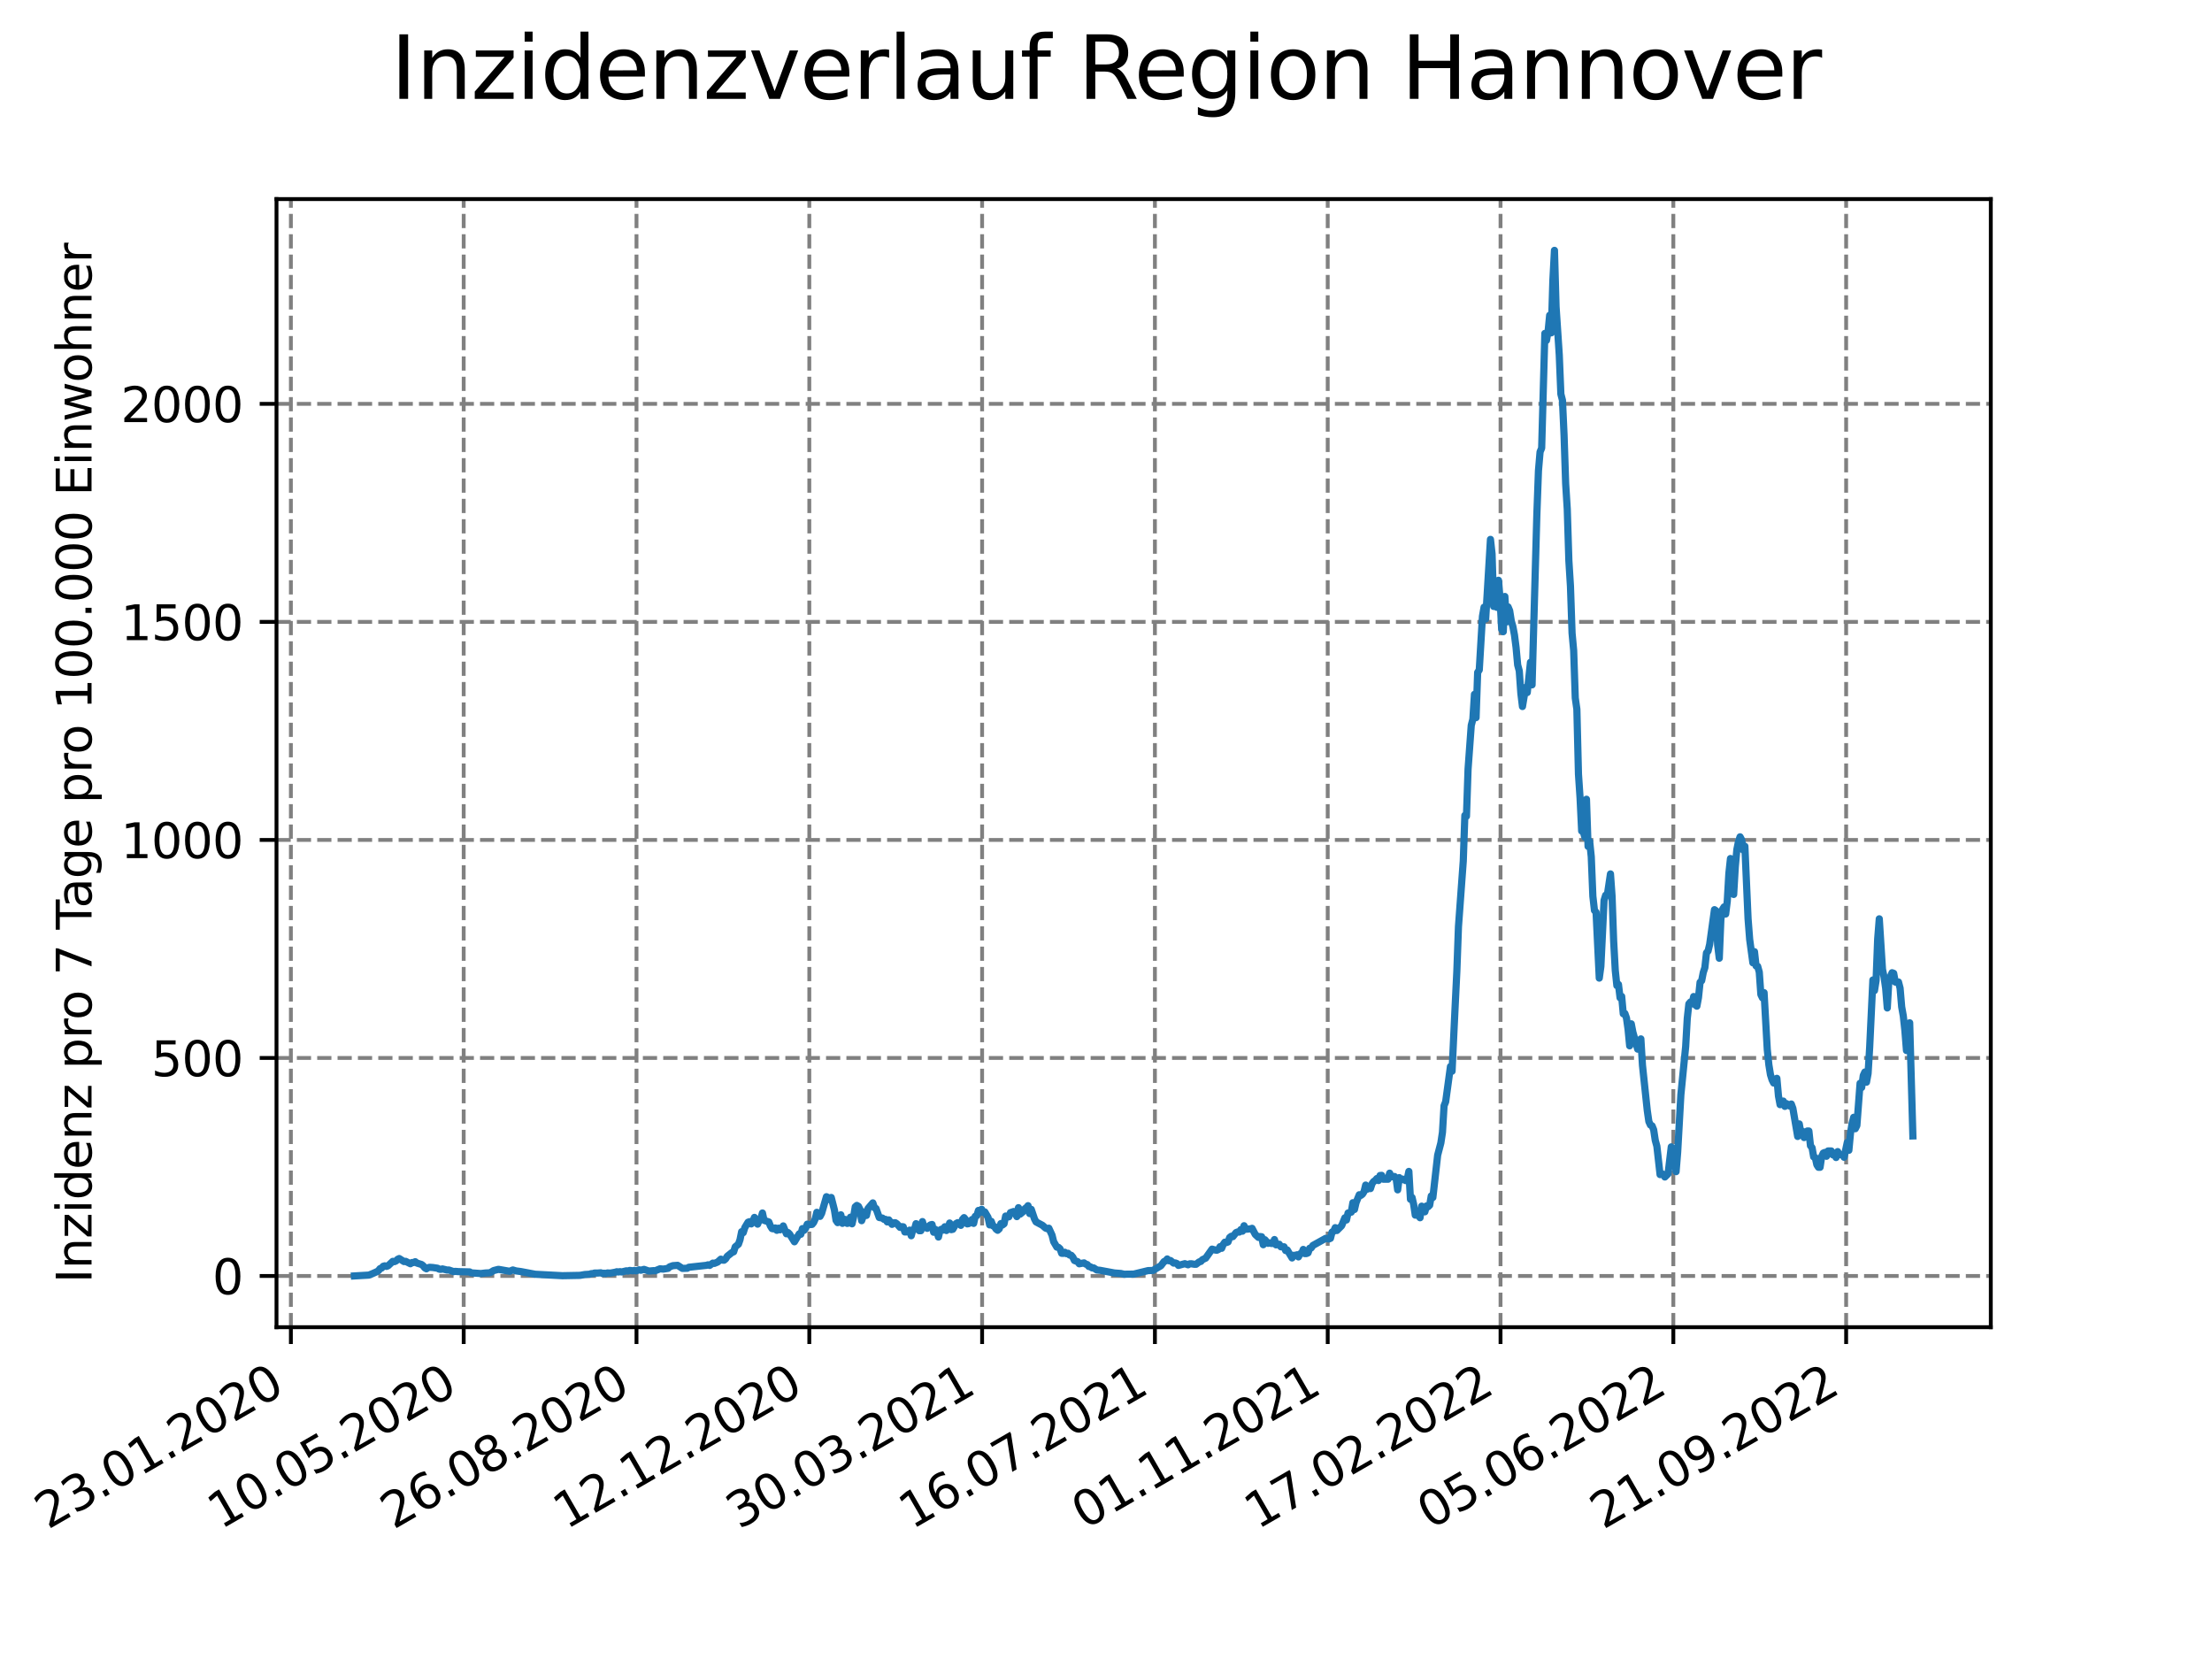 <?xml version="1.0" encoding="utf-8" standalone="no"?>
<!DOCTYPE svg PUBLIC "-//W3C//DTD SVG 1.1//EN"
  "http://www.w3.org/Graphics/SVG/1.1/DTD/svg11.dtd">
<svg xmlns:xlink="http://www.w3.org/1999/xlink" width="460.8pt" height="345.6pt" viewBox="0 0 460.8 345.6" xmlns="http://www.w3.org/2000/svg" version="1.1">
 <defs>
  <style type="text/css">*{stroke-linejoin: round; stroke-linecap: butt}</style>
 </defs>
 <g id="figure_1">
  <g id="patch_1">
   <path d="M 0 345.6 
L 460.8 345.6 
L 460.8 0 
L 0 0 
z
" style="fill: #ffffff"/>
  </g>
  <g id="axes_1">
   <g id="patch_2">
    <path d="M 57.6 276.48 
L 414.72 276.48 
L 414.72 41.472 
L 57.6 41.472 
z
" style="fill: #ffffff"/>
   </g>
   <g id="matplotlib.axis_1">
    <g id="xtick_1">
     <g id="line2d_1">
      <path d="M 60.597 276.48 
L 60.597 41.472 
" clip-path="url(#p88c3c1a416)" style="fill: none; stroke-dasharray: 2.96,1.28; stroke-dashoffset: 0; stroke: #808080; stroke-width: 0.8"/>
     </g>
     <g id="line2d_2">
      <defs>
       <path id="m2cf578aaac" d="M 0 0 
L 0 3.5 
" style="stroke: #000000; stroke-width: 0.8"/>
      </defs>
      <g>
       <use xlink:href="#m2cf578aaac" x="60.597" y="276.48" style="stroke: #000000; stroke-width: 0.8"/>
      </g>
     </g>
     <g id="text_1">
      <!-- 23.01.2020 -->
      <g transform="translate(9.972 318.689) rotate(-30) scale(0.1 -0.1)">
       <defs>
        <path id="DejaVuSans-32" d="M 1228 531 
L 3431 531 
L 3431 0 
L 469 0 
L 469 531 
Q 828 903 1448 1529 
Q 2069 2156 2228 2338 
Q 2531 2678 2651 2914 
Q 2772 3150 2772 3378 
Q 2772 3750 2511 3984 
Q 2250 4219 1831 4219 
Q 1534 4219 1204 4116 
Q 875 4013 500 3803 
L 500 4441 
Q 881 4594 1212 4672 
Q 1544 4750 1819 4750 
Q 2544 4750 2975 4387 
Q 3406 4025 3406 3419 
Q 3406 3131 3298 2873 
Q 3191 2616 2906 2266 
Q 2828 2175 2409 1742 
Q 1991 1309 1228 531 
z
" transform="scale(0.016)"/>
        <path id="DejaVuSans-33" d="M 2597 2516 
Q 3050 2419 3304 2112 
Q 3559 1806 3559 1356 
Q 3559 666 3084 287 
Q 2609 -91 1734 -91 
Q 1441 -91 1130 -33 
Q 819 25 488 141 
L 488 750 
Q 750 597 1062 519 
Q 1375 441 1716 441 
Q 2309 441 2620 675 
Q 2931 909 2931 1356 
Q 2931 1769 2642 2001 
Q 2353 2234 1838 2234 
L 1294 2234 
L 1294 2753 
L 1863 2753 
Q 2328 2753 2575 2939 
Q 2822 3125 2822 3475 
Q 2822 3834 2567 4026 
Q 2313 4219 1838 4219 
Q 1578 4219 1281 4162 
Q 984 4106 628 3988 
L 628 4550 
Q 988 4650 1302 4700 
Q 1616 4750 1894 4750 
Q 2613 4750 3031 4423 
Q 3450 4097 3450 3541 
Q 3450 3153 3228 2886 
Q 3006 2619 2597 2516 
z
" transform="scale(0.016)"/>
        <path id="DejaVuSans-2e" d="M 684 794 
L 1344 794 
L 1344 0 
L 684 0 
L 684 794 
z
" transform="scale(0.016)"/>
        <path id="DejaVuSans-30" d="M 2034 4250 
Q 1547 4250 1301 3770 
Q 1056 3291 1056 2328 
Q 1056 1369 1301 889 
Q 1547 409 2034 409 
Q 2525 409 2770 889 
Q 3016 1369 3016 2328 
Q 3016 3291 2770 3770 
Q 2525 4250 2034 4250 
z
M 2034 4750 
Q 2819 4750 3233 4129 
Q 3647 3509 3647 2328 
Q 3647 1150 3233 529 
Q 2819 -91 2034 -91 
Q 1250 -91 836 529 
Q 422 1150 422 2328 
Q 422 3509 836 4129 
Q 1250 4750 2034 4750 
z
" transform="scale(0.016)"/>
        <path id="DejaVuSans-31" d="M 794 531 
L 1825 531 
L 1825 4091 
L 703 3866 
L 703 4441 
L 1819 4666 
L 2450 4666 
L 2450 531 
L 3481 531 
L 3481 0 
L 794 0 
L 794 531 
z
" transform="scale(0.016)"/>
       </defs>
       <use xlink:href="#DejaVuSans-32"/>
       <use xlink:href="#DejaVuSans-33" x="63.623"/>
       <use xlink:href="#DejaVuSans-2e" x="127.246"/>
       <use xlink:href="#DejaVuSans-30" x="159.033"/>
       <use xlink:href="#DejaVuSans-31" x="222.656"/>
       <use xlink:href="#DejaVuSans-2e" x="286.279"/>
       <use xlink:href="#DejaVuSans-32" x="318.066"/>
       <use xlink:href="#DejaVuSans-30" x="381.689"/>
       <use xlink:href="#DejaVuSans-32" x="445.312"/>
       <use xlink:href="#DejaVuSans-30" x="508.936"/>
      </g>
     </g>
    </g>
    <g id="xtick_2">
     <g id="line2d_3">
      <path d="M 96.596 276.48 
L 96.596 41.472 
" clip-path="url(#p88c3c1a416)" style="fill: none; stroke-dasharray: 2.96,1.28; stroke-dashoffset: 0; stroke: #808080; stroke-width: 0.8"/>
     </g>
     <g id="line2d_4">
      <g>
       <use xlink:href="#m2cf578aaac" x="96.596" y="276.48" style="stroke: #000000; stroke-width: 0.8"/>
      </g>
     </g>
     <g id="text_2">
      <!-- 10.05.2020 -->
      <g transform="translate(45.971 318.689) rotate(-30) scale(0.1 -0.1)">
       <defs>
        <path id="DejaVuSans-35" d="M 691 4666 
L 3169 4666 
L 3169 4134 
L 1269 4134 
L 1269 2991 
Q 1406 3038 1543 3061 
Q 1681 3084 1819 3084 
Q 2600 3084 3056 2656 
Q 3513 2228 3513 1497 
Q 3513 744 3044 326 
Q 2575 -91 1722 -91 
Q 1428 -91 1123 -41 
Q 819 9 494 109 
L 494 744 
Q 775 591 1075 516 
Q 1375 441 1709 441 
Q 2250 441 2565 725 
Q 2881 1009 2881 1497 
Q 2881 1984 2565 2268 
Q 2250 2553 1709 2553 
Q 1456 2553 1204 2497 
Q 953 2441 691 2322 
L 691 4666 
z
" transform="scale(0.016)"/>
       </defs>
       <use xlink:href="#DejaVuSans-31"/>
       <use xlink:href="#DejaVuSans-30" x="63.623"/>
       <use xlink:href="#DejaVuSans-2e" x="127.246"/>
       <use xlink:href="#DejaVuSans-30" x="159.033"/>
       <use xlink:href="#DejaVuSans-35" x="222.656"/>
       <use xlink:href="#DejaVuSans-2e" x="286.279"/>
       <use xlink:href="#DejaVuSans-32" x="318.066"/>
       <use xlink:href="#DejaVuSans-30" x="381.689"/>
       <use xlink:href="#DejaVuSans-32" x="445.312"/>
       <use xlink:href="#DejaVuSans-30" x="508.936"/>
      </g>
     </g>
    </g>
    <g id="xtick_3">
     <g id="line2d_5">
      <path d="M 132.594 276.48 
L 132.594 41.472 
" clip-path="url(#p88c3c1a416)" style="fill: none; stroke-dasharray: 2.96,1.28; stroke-dashoffset: 0; stroke: #808080; stroke-width: 0.8"/>
     </g>
     <g id="line2d_6">
      <g>
       <use xlink:href="#m2cf578aaac" x="132.594" y="276.48" style="stroke: #000000; stroke-width: 0.8"/>
      </g>
     </g>
     <g id="text_3">
      <!-- 26.08.2020 -->
      <g transform="translate(81.969 318.689) rotate(-30) scale(0.1 -0.1)">
       <defs>
        <path id="DejaVuSans-36" d="M 2113 2584 
Q 1688 2584 1439 2293 
Q 1191 2003 1191 1497 
Q 1191 994 1439 701 
Q 1688 409 2113 409 
Q 2538 409 2786 701 
Q 3034 994 3034 1497 
Q 3034 2003 2786 2293 
Q 2538 2584 2113 2584 
z
M 3366 4563 
L 3366 3988 
Q 3128 4100 2886 4159 
Q 2644 4219 2406 4219 
Q 1781 4219 1451 3797 
Q 1122 3375 1075 2522 
Q 1259 2794 1537 2939 
Q 1816 3084 2150 3084 
Q 2853 3084 3261 2657 
Q 3669 2231 3669 1497 
Q 3669 778 3244 343 
Q 2819 -91 2113 -91 
Q 1303 -91 875 529 
Q 447 1150 447 2328 
Q 447 3434 972 4092 
Q 1497 4750 2381 4750 
Q 2619 4750 2861 4703 
Q 3103 4656 3366 4563 
z
" transform="scale(0.016)"/>
        <path id="DejaVuSans-38" d="M 2034 2216 
Q 1584 2216 1326 1975 
Q 1069 1734 1069 1313 
Q 1069 891 1326 650 
Q 1584 409 2034 409 
Q 2484 409 2743 651 
Q 3003 894 3003 1313 
Q 3003 1734 2745 1975 
Q 2488 2216 2034 2216 
z
M 1403 2484 
Q 997 2584 770 2862 
Q 544 3141 544 3541 
Q 544 4100 942 4425 
Q 1341 4750 2034 4750 
Q 2731 4750 3128 4425 
Q 3525 4100 3525 3541 
Q 3525 3141 3298 2862 
Q 3072 2584 2669 2484 
Q 3125 2378 3379 2068 
Q 3634 1759 3634 1313 
Q 3634 634 3220 271 
Q 2806 -91 2034 -91 
Q 1263 -91 848 271 
Q 434 634 434 1313 
Q 434 1759 690 2068 
Q 947 2378 1403 2484 
z
M 1172 3481 
Q 1172 3119 1398 2916 
Q 1625 2713 2034 2713 
Q 2441 2713 2670 2916 
Q 2900 3119 2900 3481 
Q 2900 3844 2670 4047 
Q 2441 4250 2034 4250 
Q 1625 4250 1398 4047 
Q 1172 3844 1172 3481 
z
" transform="scale(0.016)"/>
       </defs>
       <use xlink:href="#DejaVuSans-32"/>
       <use xlink:href="#DejaVuSans-36" x="63.623"/>
       <use xlink:href="#DejaVuSans-2e" x="127.246"/>
       <use xlink:href="#DejaVuSans-30" x="159.033"/>
       <use xlink:href="#DejaVuSans-38" x="222.656"/>
       <use xlink:href="#DejaVuSans-2e" x="286.279"/>
       <use xlink:href="#DejaVuSans-32" x="318.066"/>
       <use xlink:href="#DejaVuSans-30" x="381.689"/>
       <use xlink:href="#DejaVuSans-32" x="445.312"/>
       <use xlink:href="#DejaVuSans-30" x="508.936"/>
      </g>
     </g>
    </g>
    <g id="xtick_4">
     <g id="line2d_7">
      <path d="M 168.593 276.48 
L 168.593 41.472 
" clip-path="url(#p88c3c1a416)" style="fill: none; stroke-dasharray: 2.96,1.28; stroke-dashoffset: 0; stroke: #808080; stroke-width: 0.8"/>
     </g>
     <g id="line2d_8">
      <g>
       <use xlink:href="#m2cf578aaac" x="168.593" y="276.48" style="stroke: #000000; stroke-width: 0.8"/>
      </g>
     </g>
     <g id="text_4">
      <!-- 12.12.2020 -->
      <g transform="translate(117.968 318.689) rotate(-30) scale(0.1 -0.1)">
       <use xlink:href="#DejaVuSans-31"/>
       <use xlink:href="#DejaVuSans-32" x="63.623"/>
       <use xlink:href="#DejaVuSans-2e" x="127.246"/>
       <use xlink:href="#DejaVuSans-31" x="159.033"/>
       <use xlink:href="#DejaVuSans-32" x="222.656"/>
       <use xlink:href="#DejaVuSans-2e" x="286.279"/>
       <use xlink:href="#DejaVuSans-32" x="318.066"/>
       <use xlink:href="#DejaVuSans-30" x="381.689"/>
       <use xlink:href="#DejaVuSans-32" x="445.312"/>
       <use xlink:href="#DejaVuSans-30" x="508.936"/>
      </g>
     </g>
    </g>
    <g id="xtick_5">
     <g id="line2d_9">
      <path d="M 204.592 276.48 
L 204.592 41.472 
" clip-path="url(#p88c3c1a416)" style="fill: none; stroke-dasharray: 2.96,1.28; stroke-dashoffset: 0; stroke: #808080; stroke-width: 0.8"/>
     </g>
     <g id="line2d_10">
      <g>
       <use xlink:href="#m2cf578aaac" x="204.592" y="276.48" style="stroke: #000000; stroke-width: 0.8"/>
      </g>
     </g>
     <g id="text_5">
      <!-- 30.03.2021 -->
      <g transform="translate(153.967 318.689) rotate(-30) scale(0.1 -0.1)">
       <use xlink:href="#DejaVuSans-33"/>
       <use xlink:href="#DejaVuSans-30" x="63.623"/>
       <use xlink:href="#DejaVuSans-2e" x="127.246"/>
       <use xlink:href="#DejaVuSans-30" x="159.033"/>
       <use xlink:href="#DejaVuSans-33" x="222.656"/>
       <use xlink:href="#DejaVuSans-2e" x="286.279"/>
       <use xlink:href="#DejaVuSans-32" x="318.066"/>
       <use xlink:href="#DejaVuSans-30" x="381.689"/>
       <use xlink:href="#DejaVuSans-32" x="445.312"/>
       <use xlink:href="#DejaVuSans-31" x="508.936"/>
      </g>
     </g>
    </g>
    <g id="xtick_6">
     <g id="line2d_11">
      <path d="M 240.59 276.48 
L 240.59 41.472 
" clip-path="url(#p88c3c1a416)" style="fill: none; stroke-dasharray: 2.96,1.28; stroke-dashoffset: 0; stroke: #808080; stroke-width: 0.8"/>
     </g>
     <g id="line2d_12">
      <g>
       <use xlink:href="#m2cf578aaac" x="240.59" y="276.48" style="stroke: #000000; stroke-width: 0.8"/>
      </g>
     </g>
     <g id="text_6">
      <!-- 16.07.2021 -->
      <g transform="translate(189.965 318.689) rotate(-30) scale(0.1 -0.1)">
       <defs>
        <path id="DejaVuSans-37" d="M 525 4666 
L 3525 4666 
L 3525 4397 
L 1831 0 
L 1172 0 
L 2766 4134 
L 525 4134 
L 525 4666 
z
" transform="scale(0.016)"/>
       </defs>
       <use xlink:href="#DejaVuSans-31"/>
       <use xlink:href="#DejaVuSans-36" x="63.623"/>
       <use xlink:href="#DejaVuSans-2e" x="127.246"/>
       <use xlink:href="#DejaVuSans-30" x="159.033"/>
       <use xlink:href="#DejaVuSans-37" x="222.656"/>
       <use xlink:href="#DejaVuSans-2e" x="286.279"/>
       <use xlink:href="#DejaVuSans-32" x="318.066"/>
       <use xlink:href="#DejaVuSans-30" x="381.689"/>
       <use xlink:href="#DejaVuSans-32" x="445.312"/>
       <use xlink:href="#DejaVuSans-31" x="508.936"/>
      </g>
     </g>
    </g>
    <g id="xtick_7">
     <g id="line2d_13">
      <path d="M 276.589 276.48 
L 276.589 41.472 
" clip-path="url(#p88c3c1a416)" style="fill: none; stroke-dasharray: 2.96,1.28; stroke-dashoffset: 0; stroke: #808080; stroke-width: 0.8"/>
     </g>
     <g id="line2d_14">
      <g>
       <use xlink:href="#m2cf578aaac" x="276.589" y="276.48" style="stroke: #000000; stroke-width: 0.8"/>
      </g>
     </g>
     <g id="text_7">
      <!-- 01.11.2021 -->
      <g transform="translate(225.964 318.689) rotate(-30) scale(0.1 -0.1)">
       <use xlink:href="#DejaVuSans-30"/>
       <use xlink:href="#DejaVuSans-31" x="63.623"/>
       <use xlink:href="#DejaVuSans-2e" x="127.246"/>
       <use xlink:href="#DejaVuSans-31" x="159.033"/>
       <use xlink:href="#DejaVuSans-31" x="222.656"/>
       <use xlink:href="#DejaVuSans-2e" x="286.279"/>
       <use xlink:href="#DejaVuSans-32" x="318.066"/>
       <use xlink:href="#DejaVuSans-30" x="381.689"/>
       <use xlink:href="#DejaVuSans-32" x="445.312"/>
       <use xlink:href="#DejaVuSans-31" x="508.936"/>
      </g>
     </g>
    </g>
    <g id="xtick_8">
     <g id="line2d_15">
      <path d="M 312.588 276.48 
L 312.588 41.472 
" clip-path="url(#p88c3c1a416)" style="fill: none; stroke-dasharray: 2.96,1.28; stroke-dashoffset: 0; stroke: #808080; stroke-width: 0.8"/>
     </g>
     <g id="line2d_16">
      <g>
       <use xlink:href="#m2cf578aaac" x="312.588" y="276.48" style="stroke: #000000; stroke-width: 0.8"/>
      </g>
     </g>
     <g id="text_8">
      <!-- 17.02.2022 -->
      <g transform="translate(261.962 318.689) rotate(-30) scale(0.1 -0.1)">
       <use xlink:href="#DejaVuSans-31"/>
       <use xlink:href="#DejaVuSans-37" x="63.623"/>
       <use xlink:href="#DejaVuSans-2e" x="127.246"/>
       <use xlink:href="#DejaVuSans-30" x="159.033"/>
       <use xlink:href="#DejaVuSans-32" x="222.656"/>
       <use xlink:href="#DejaVuSans-2e" x="286.279"/>
       <use xlink:href="#DejaVuSans-32" x="318.066"/>
       <use xlink:href="#DejaVuSans-30" x="381.689"/>
       <use xlink:href="#DejaVuSans-32" x="445.312"/>
       <use xlink:href="#DejaVuSans-32" x="508.936"/>
      </g>
     </g>
    </g>
    <g id="xtick_9">
     <g id="line2d_17">
      <path d="M 348.586 276.48 
L 348.586 41.472 
" clip-path="url(#p88c3c1a416)" style="fill: none; stroke-dasharray: 2.96,1.28; stroke-dashoffset: 0; stroke: #808080; stroke-width: 0.8"/>
     </g>
     <g id="line2d_18">
      <g>
       <use xlink:href="#m2cf578aaac" x="348.586" y="276.48" style="stroke: #000000; stroke-width: 0.8"/>
      </g>
     </g>
     <g id="text_9">
      <!-- 05.06.2022 -->
      <g transform="translate(297.961 318.689) rotate(-30) scale(0.1 -0.1)">
       <use xlink:href="#DejaVuSans-30"/>
       <use xlink:href="#DejaVuSans-35" x="63.623"/>
       <use xlink:href="#DejaVuSans-2e" x="127.246"/>
       <use xlink:href="#DejaVuSans-30" x="159.033"/>
       <use xlink:href="#DejaVuSans-36" x="222.656"/>
       <use xlink:href="#DejaVuSans-2e" x="286.279"/>
       <use xlink:href="#DejaVuSans-32" x="318.066"/>
       <use xlink:href="#DejaVuSans-30" x="381.689"/>
       <use xlink:href="#DejaVuSans-32" x="445.312"/>
       <use xlink:href="#DejaVuSans-32" x="508.936"/>
      </g>
     </g>
    </g>
    <g id="xtick_10">
     <g id="line2d_19">
      <path d="M 384.585 276.48 
L 384.585 41.472 
" clip-path="url(#p88c3c1a416)" style="fill: none; stroke-dasharray: 2.96,1.28; stroke-dashoffset: 0; stroke: #808080; stroke-width: 0.8"/>
     </g>
     <g id="line2d_20">
      <g>
       <use xlink:href="#m2cf578aaac" x="384.585" y="276.48" style="stroke: #000000; stroke-width: 0.8"/>
      </g>
     </g>
     <g id="text_10">
      <!-- 21.09.2022 -->
      <g transform="translate(333.96 318.689) rotate(-30) scale(0.1 -0.1)">
       <defs>
        <path id="DejaVuSans-39" d="M 703 97 
L 703 672 
Q 941 559 1184 500 
Q 1428 441 1663 441 
Q 2288 441 2617 861 
Q 2947 1281 2994 2138 
Q 2813 1869 2534 1725 
Q 2256 1581 1919 1581 
Q 1219 1581 811 2004 
Q 403 2428 403 3163 
Q 403 3881 828 4315 
Q 1253 4750 1959 4750 
Q 2769 4750 3195 4129 
Q 3622 3509 3622 2328 
Q 3622 1225 3098 567 
Q 2575 -91 1691 -91 
Q 1453 -91 1209 -44 
Q 966 3 703 97 
z
M 1959 2075 
Q 2384 2075 2632 2365 
Q 2881 2656 2881 3163 
Q 2881 3666 2632 3958 
Q 2384 4250 1959 4250 
Q 1534 4250 1286 3958 
Q 1038 3666 1038 3163 
Q 1038 2656 1286 2365 
Q 1534 2075 1959 2075 
z
" transform="scale(0.016)"/>
       </defs>
       <use xlink:href="#DejaVuSans-32"/>
       <use xlink:href="#DejaVuSans-31" x="63.623"/>
       <use xlink:href="#DejaVuSans-2e" x="127.246"/>
       <use xlink:href="#DejaVuSans-30" x="159.033"/>
       <use xlink:href="#DejaVuSans-39" x="222.656"/>
       <use xlink:href="#DejaVuSans-2e" x="286.279"/>
       <use xlink:href="#DejaVuSans-32" x="318.066"/>
       <use xlink:href="#DejaVuSans-30" x="381.689"/>
       <use xlink:href="#DejaVuSans-32" x="445.312"/>
       <use xlink:href="#DejaVuSans-32" x="508.936"/>
      </g>
     </g>
    </g>
   </g>
   <g id="matplotlib.axis_2">
    <g id="ytick_1">
     <g id="line2d_21">
      <path d="M 57.6 265.806 
L 414.72 265.806 
" clip-path="url(#p88c3c1a416)" style="fill: none; stroke-dasharray: 2.96,1.28; stroke-dashoffset: 0; stroke: #808080; stroke-width: 0.8"/>
     </g>
     <g id="line2d_22">
      <defs>
       <path id="m9de05102c0" d="M 0 0 
L -3.5 0 
" style="stroke: #000000; stroke-width: 0.8"/>
      </defs>
      <g>
       <use xlink:href="#m9de05102c0" x="57.6" y="265.806" style="stroke: #000000; stroke-width: 0.8"/>
      </g>
     </g>
     <g id="text_11">
      <!-- 0 -->
      <g transform="translate(44.237 269.605) scale(0.1 -0.1)">
       <use xlink:href="#DejaVuSans-30"/>
      </g>
     </g>
    </g>
    <g id="ytick_2">
     <g id="line2d_23">
      <path d="M 57.6 220.388 
L 414.72 220.388 
" clip-path="url(#p88c3c1a416)" style="fill: none; stroke-dasharray: 2.96,1.28; stroke-dashoffset: 0; stroke: #808080; stroke-width: 0.8"/>
     </g>
     <g id="line2d_24">
      <g>
       <use xlink:href="#m9de05102c0" x="57.6" y="220.388" style="stroke: #000000; stroke-width: 0.8"/>
      </g>
     </g>
     <g id="text_12">
      <!-- 500 -->
      <g transform="translate(31.512 224.187) scale(0.1 -0.1)">
       <use xlink:href="#DejaVuSans-35"/>
       <use xlink:href="#DejaVuSans-30" x="63.623"/>
       <use xlink:href="#DejaVuSans-30" x="127.246"/>
      </g>
     </g>
    </g>
    <g id="ytick_3">
     <g id="line2d_25">
      <path d="M 57.6 174.97 
L 414.72 174.97 
" clip-path="url(#p88c3c1a416)" style="fill: none; stroke-dasharray: 2.96,1.28; stroke-dashoffset: 0; stroke: #808080; stroke-width: 0.8"/>
     </g>
     <g id="line2d_26">
      <g>
       <use xlink:href="#m9de05102c0" x="57.6" y="174.97" style="stroke: #000000; stroke-width: 0.8"/>
      </g>
     </g>
     <g id="text_13">
      <!-- 1000 -->
      <g transform="translate(25.15 178.769) scale(0.1 -0.1)">
       <use xlink:href="#DejaVuSans-31"/>
       <use xlink:href="#DejaVuSans-30" x="63.623"/>
       <use xlink:href="#DejaVuSans-30" x="127.246"/>
       <use xlink:href="#DejaVuSans-30" x="190.869"/>
      </g>
     </g>
    </g>
    <g id="ytick_4">
     <g id="line2d_27">
      <path d="M 57.6 129.552 
L 414.72 129.552 
" clip-path="url(#p88c3c1a416)" style="fill: none; stroke-dasharray: 2.96,1.28; stroke-dashoffset: 0; stroke: #808080; stroke-width: 0.8"/>
     </g>
     <g id="line2d_28">
      <g>
       <use xlink:href="#m9de05102c0" x="57.6" y="129.552" style="stroke: #000000; stroke-width: 0.8"/>
      </g>
     </g>
     <g id="text_14">
      <!-- 1500 -->
      <g transform="translate(25.15 133.351) scale(0.1 -0.1)">
       <use xlink:href="#DejaVuSans-31"/>
       <use xlink:href="#DejaVuSans-35" x="63.623"/>
       <use xlink:href="#DejaVuSans-30" x="127.246"/>
       <use xlink:href="#DejaVuSans-30" x="190.869"/>
      </g>
     </g>
    </g>
    <g id="ytick_5">
     <g id="line2d_29">
      <path d="M 57.6 84.134 
L 414.72 84.134 
" clip-path="url(#p88c3c1a416)" style="fill: none; stroke-dasharray: 2.96,1.28; stroke-dashoffset: 0; stroke: #808080; stroke-width: 0.8"/>
     </g>
     <g id="line2d_30">
      <g>
       <use xlink:href="#m9de05102c0" x="57.6" y="84.134" style="stroke: #000000; stroke-width: 0.8"/>
      </g>
     </g>
     <g id="text_15">
      <!-- 2000 -->
      <g transform="translate(25.15 87.933) scale(0.1 -0.1)">
       <use xlink:href="#DejaVuSans-32"/>
       <use xlink:href="#DejaVuSans-30" x="63.623"/>
       <use xlink:href="#DejaVuSans-30" x="127.246"/>
       <use xlink:href="#DejaVuSans-30" x="190.869"/>
      </g>
     </g>
    </g>
    <g id="text_16">
     <!-- Inzidenz pro 7 Tage pro 100.000 Einwohner -->
     <g transform="translate(19.07 267.301) rotate(-90) scale(0.1 -0.1)">
      <defs>
       <path id="DejaVuSans-49" d="M 628 4666 
L 1259 4666 
L 1259 0 
L 628 0 
L 628 4666 
z
" transform="scale(0.016)"/>
       <path id="DejaVuSans-6e" d="M 3513 2113 
L 3513 0 
L 2938 0 
L 2938 2094 
Q 2938 2591 2744 2837 
Q 2550 3084 2163 3084 
Q 1697 3084 1428 2787 
Q 1159 2491 1159 1978 
L 1159 0 
L 581 0 
L 581 3500 
L 1159 3500 
L 1159 2956 
Q 1366 3272 1645 3428 
Q 1925 3584 2291 3584 
Q 2894 3584 3203 3211 
Q 3513 2838 3513 2113 
z
" transform="scale(0.016)"/>
       <path id="DejaVuSans-7a" d="M 353 3500 
L 3084 3500 
L 3084 2975 
L 922 459 
L 3084 459 
L 3084 0 
L 275 0 
L 275 525 
L 2438 3041 
L 353 3041 
L 353 3500 
z
" transform="scale(0.016)"/>
       <path id="DejaVuSans-69" d="M 603 3500 
L 1178 3500 
L 1178 0 
L 603 0 
L 603 3500 
z
M 603 4863 
L 1178 4863 
L 1178 4134 
L 603 4134 
L 603 4863 
z
" transform="scale(0.016)"/>
       <path id="DejaVuSans-64" d="M 2906 2969 
L 2906 4863 
L 3481 4863 
L 3481 0 
L 2906 0 
L 2906 525 
Q 2725 213 2448 61 
Q 2172 -91 1784 -91 
Q 1150 -91 751 415 
Q 353 922 353 1747 
Q 353 2572 751 3078 
Q 1150 3584 1784 3584 
Q 2172 3584 2448 3432 
Q 2725 3281 2906 2969 
z
M 947 1747 
Q 947 1113 1208 752 
Q 1469 391 1925 391 
Q 2381 391 2643 752 
Q 2906 1113 2906 1747 
Q 2906 2381 2643 2742 
Q 2381 3103 1925 3103 
Q 1469 3103 1208 2742 
Q 947 2381 947 1747 
z
" transform="scale(0.016)"/>
       <path id="DejaVuSans-65" d="M 3597 1894 
L 3597 1613 
L 953 1613 
Q 991 1019 1311 708 
Q 1631 397 2203 397 
Q 2534 397 2845 478 
Q 3156 559 3463 722 
L 3463 178 
Q 3153 47 2828 -22 
Q 2503 -91 2169 -91 
Q 1331 -91 842 396 
Q 353 884 353 1716 
Q 353 2575 817 3079 
Q 1281 3584 2069 3584 
Q 2775 3584 3186 3129 
Q 3597 2675 3597 1894 
z
M 3022 2063 
Q 3016 2534 2758 2815 
Q 2500 3097 2075 3097 
Q 1594 3097 1305 2825 
Q 1016 2553 972 2059 
L 3022 2063 
z
" transform="scale(0.016)"/>
       <path id="DejaVuSans-20" transform="scale(0.016)"/>
       <path id="DejaVuSans-70" d="M 1159 525 
L 1159 -1331 
L 581 -1331 
L 581 3500 
L 1159 3500 
L 1159 2969 
Q 1341 3281 1617 3432 
Q 1894 3584 2278 3584 
Q 2916 3584 3314 3078 
Q 3713 2572 3713 1747 
Q 3713 922 3314 415 
Q 2916 -91 2278 -91 
Q 1894 -91 1617 61 
Q 1341 213 1159 525 
z
M 3116 1747 
Q 3116 2381 2855 2742 
Q 2594 3103 2138 3103 
Q 1681 3103 1420 2742 
Q 1159 2381 1159 1747 
Q 1159 1113 1420 752 
Q 1681 391 2138 391 
Q 2594 391 2855 752 
Q 3116 1113 3116 1747 
z
" transform="scale(0.016)"/>
       <path id="DejaVuSans-72" d="M 2631 2963 
Q 2534 3019 2420 3045 
Q 2306 3072 2169 3072 
Q 1681 3072 1420 2755 
Q 1159 2438 1159 1844 
L 1159 0 
L 581 0 
L 581 3500 
L 1159 3500 
L 1159 2956 
Q 1341 3275 1631 3429 
Q 1922 3584 2338 3584 
Q 2397 3584 2469 3576 
Q 2541 3569 2628 3553 
L 2631 2963 
z
" transform="scale(0.016)"/>
       <path id="DejaVuSans-6f" d="M 1959 3097 
Q 1497 3097 1228 2736 
Q 959 2375 959 1747 
Q 959 1119 1226 758 
Q 1494 397 1959 397 
Q 2419 397 2687 759 
Q 2956 1122 2956 1747 
Q 2956 2369 2687 2733 
Q 2419 3097 1959 3097 
z
M 1959 3584 
Q 2709 3584 3137 3096 
Q 3566 2609 3566 1747 
Q 3566 888 3137 398 
Q 2709 -91 1959 -91 
Q 1206 -91 779 398 
Q 353 888 353 1747 
Q 353 2609 779 3096 
Q 1206 3584 1959 3584 
z
" transform="scale(0.016)"/>
       <path id="DejaVuSans-54" d="M -19 4666 
L 3928 4666 
L 3928 4134 
L 2272 4134 
L 2272 0 
L 1638 0 
L 1638 4134 
L -19 4134 
L -19 4666 
z
" transform="scale(0.016)"/>
       <path id="DejaVuSans-61" d="M 2194 1759 
Q 1497 1759 1228 1600 
Q 959 1441 959 1056 
Q 959 750 1161 570 
Q 1363 391 1709 391 
Q 2188 391 2477 730 
Q 2766 1069 2766 1631 
L 2766 1759 
L 2194 1759 
z
M 3341 1997 
L 3341 0 
L 2766 0 
L 2766 531 
Q 2569 213 2275 61 
Q 1981 -91 1556 -91 
Q 1019 -91 701 211 
Q 384 513 384 1019 
Q 384 1609 779 1909 
Q 1175 2209 1959 2209 
L 2766 2209 
L 2766 2266 
Q 2766 2663 2505 2880 
Q 2244 3097 1772 3097 
Q 1472 3097 1187 3025 
Q 903 2953 641 2809 
L 641 3341 
Q 956 3463 1253 3523 
Q 1550 3584 1831 3584 
Q 2591 3584 2966 3190 
Q 3341 2797 3341 1997 
z
" transform="scale(0.016)"/>
       <path id="DejaVuSans-67" d="M 2906 1791 
Q 2906 2416 2648 2759 
Q 2391 3103 1925 3103 
Q 1463 3103 1205 2759 
Q 947 2416 947 1791 
Q 947 1169 1205 825 
Q 1463 481 1925 481 
Q 2391 481 2648 825 
Q 2906 1169 2906 1791 
z
M 3481 434 
Q 3481 -459 3084 -895 
Q 2688 -1331 1869 -1331 
Q 1566 -1331 1297 -1286 
Q 1028 -1241 775 -1147 
L 775 -588 
Q 1028 -725 1275 -790 
Q 1522 -856 1778 -856 
Q 2344 -856 2625 -561 
Q 2906 -266 2906 331 
L 2906 616 
Q 2728 306 2450 153 
Q 2172 0 1784 0 
Q 1141 0 747 490 
Q 353 981 353 1791 
Q 353 2603 747 3093 
Q 1141 3584 1784 3584 
Q 2172 3584 2450 3431 
Q 2728 3278 2906 2969 
L 2906 3500 
L 3481 3500 
L 3481 434 
z
" transform="scale(0.016)"/>
       <path id="DejaVuSans-45" d="M 628 4666 
L 3578 4666 
L 3578 4134 
L 1259 4134 
L 1259 2753 
L 3481 2753 
L 3481 2222 
L 1259 2222 
L 1259 531 
L 3634 531 
L 3634 0 
L 628 0 
L 628 4666 
z
" transform="scale(0.016)"/>
       <path id="DejaVuSans-77" d="M 269 3500 
L 844 3500 
L 1563 769 
L 2278 3500 
L 2956 3500 
L 3675 769 
L 4391 3500 
L 4966 3500 
L 4050 0 
L 3372 0 
L 2619 2869 
L 1863 0 
L 1184 0 
L 269 3500 
z
" transform="scale(0.016)"/>
       <path id="DejaVuSans-68" d="M 3513 2113 
L 3513 0 
L 2938 0 
L 2938 2094 
Q 2938 2591 2744 2837 
Q 2550 3084 2163 3084 
Q 1697 3084 1428 2787 
Q 1159 2491 1159 1978 
L 1159 0 
L 581 0 
L 581 4863 
L 1159 4863 
L 1159 2956 
Q 1366 3272 1645 3428 
Q 1925 3584 2291 3584 
Q 2894 3584 3203 3211 
Q 3513 2838 3513 2113 
z
" transform="scale(0.016)"/>
      </defs>
      <use xlink:href="#DejaVuSans-49"/>
      <use xlink:href="#DejaVuSans-6e" x="29.492"/>
      <use xlink:href="#DejaVuSans-7a" x="92.871"/>
      <use xlink:href="#DejaVuSans-69" x="145.361"/>
      <use xlink:href="#DejaVuSans-64" x="173.145"/>
      <use xlink:href="#DejaVuSans-65" x="236.621"/>
      <use xlink:href="#DejaVuSans-6e" x="298.145"/>
      <use xlink:href="#DejaVuSans-7a" x="361.523"/>
      <use xlink:href="#DejaVuSans-20" x="414.014"/>
      <use xlink:href="#DejaVuSans-70" x="445.801"/>
      <use xlink:href="#DejaVuSans-72" x="509.277"/>
      <use xlink:href="#DejaVuSans-6f" x="548.141"/>
      <use xlink:href="#DejaVuSans-20" x="609.322"/>
      <use xlink:href="#DejaVuSans-37" x="641.109"/>
      <use xlink:href="#DejaVuSans-20" x="704.732"/>
      <use xlink:href="#DejaVuSans-54" x="736.52"/>
      <use xlink:href="#DejaVuSans-61" x="781.104"/>
      <use xlink:href="#DejaVuSans-67" x="842.383"/>
      <use xlink:href="#DejaVuSans-65" x="905.859"/>
      <use xlink:href="#DejaVuSans-20" x="967.383"/>
      <use xlink:href="#DejaVuSans-70" x="999.17"/>
      <use xlink:href="#DejaVuSans-72" x="1062.646"/>
      <use xlink:href="#DejaVuSans-6f" x="1101.51"/>
      <use xlink:href="#DejaVuSans-20" x="1162.691"/>
      <use xlink:href="#DejaVuSans-31" x="1194.479"/>
      <use xlink:href="#DejaVuSans-30" x="1258.102"/>
      <use xlink:href="#DejaVuSans-30" x="1321.725"/>
      <use xlink:href="#DejaVuSans-2e" x="1385.348"/>
      <use xlink:href="#DejaVuSans-30" x="1417.135"/>
      <use xlink:href="#DejaVuSans-30" x="1480.758"/>
      <use xlink:href="#DejaVuSans-30" x="1544.381"/>
      <use xlink:href="#DejaVuSans-20" x="1608.004"/>
      <use xlink:href="#DejaVuSans-45" x="1639.791"/>
      <use xlink:href="#DejaVuSans-69" x="1702.975"/>
      <use xlink:href="#DejaVuSans-6e" x="1730.758"/>
      <use xlink:href="#DejaVuSans-77" x="1794.137"/>
      <use xlink:href="#DejaVuSans-6f" x="1875.924"/>
      <use xlink:href="#DejaVuSans-68" x="1937.105"/>
      <use xlink:href="#DejaVuSans-6e" x="2000.484"/>
      <use xlink:href="#DejaVuSans-65" x="2063.863"/>
      <use xlink:href="#DejaVuSans-72" x="2125.387"/>
     </g>
    </g>
   </g>
   <g id="line2d_31">
    <path d="M 73.833 265.798 
L 76.833 265.625 
L 77.499 265.366 
L 78.499 264.919 
L 78.833 264.714 
L 79.166 264.283 
L 79.499 264.165 
L 79.833 263.788 
L 80.166 263.694 
L 80.499 263.812 
L 80.832 263.694 
L 81.832 262.76 
L 82.166 262.823 
L 82.499 262.681 
L 82.832 262.336 
L 83.166 262.179 
L 84.166 262.807 
L 84.499 262.76 
L 85.499 263.262 
L 85.832 263.011 
L 86.166 263.011 
L 86.499 262.838 
L 86.832 263.113 
L 87.832 263.419 
L 88.166 263.694 
L 88.499 264.126 
L 88.832 264.314 
L 89.165 264.086 
L 89.499 264 
L 90.165 264.047 
L 91.165 264.196 
L 91.499 264.393 
L 91.832 264.432 
L 92.165 264.338 
L 93.165 264.581 
L 93.499 264.557 
L 94.499 264.903 
L 94.832 264.848 
L 95.499 264.903 
L 97.832 264.958 
L 98.165 265.162 
L 100.165 265.303 
L 101.165 265.186 
L 101.832 265.154 
L 102.165 265.091 
L 102.832 264.683 
L 103.832 264.424 
L 106.165 264.832 
L 106.831 264.557 
L 107.498 264.754 
L 108.498 264.887 
L 111.498 265.452 
L 117.164 265.751 
L 120.831 265.68 
L 121.831 265.507 
L 122.831 265.445 
L 123.164 265.319 
L 123.498 265.327 
L 123.831 265.201 
L 124.498 265.201 
L 125.164 265.146 
L 125.497 265.288 
L 125.831 265.225 
L 126.164 265.311 
L 126.497 265.178 
L 127.164 265.209 
L 128.164 265.028 
L 128.497 264.926 
L 128.831 264.981 
L 129.164 264.903 
L 129.497 264.974 
L 130.497 264.73 
L 130.831 264.785 
L 131.164 264.652 
L 131.831 264.73 
L 132.164 264.652 
L 132.497 264.738 
L 133.164 264.526 
L 133.497 264.612 
L 134.164 264.432 
L 135.164 264.785 
L 136.164 264.699 
L 136.497 264.722 
L 137.497 264.314 
L 138.164 264.377 
L 139.164 264.22 
L 139.497 263.906 
L 140.164 263.663 
L 141.164 263.592 
L 142.164 264.236 
L 142.83 264.212 
L 143.163 264.204 
L 143.497 263.992 
L 147.163 263.592 
L 147.497 263.482 
L 147.83 263.608 
L 148.497 263.129 
L 148.83 263.184 
L 149.497 262.909 
L 150.163 262.304 
L 150.497 262.501 
L 150.83 262.524 
L 151.163 262.25 
L 151.496 261.708 
L 152.496 260.907 
L 152.83 260.782 
L 153.163 259.737 
L 153.83 259.188 
L 154.163 258.238 
L 154.496 256.582 
L 154.83 256.786 
L 155.163 255.726 
L 155.83 254.611 
L 156.163 254.494 
L 156.496 254.965 
L 156.83 254.431 
L 157.163 253.606 
L 157.496 254.651 
L 157.83 255.012 
L 158.163 254.203 
L 158.496 253.85 
L 158.83 252.688 
L 159.163 254.219 
L 160.163 254.556 
L 160.496 255.404 
L 160.829 255.938 
L 161.163 255.993 
L 161.496 255.804 
L 161.829 256.299 
L 162.163 255.852 
L 162.496 256.197 
L 162.829 255.961 
L 163.163 255.381 
L 163.829 257.021 
L 164.163 256.762 
L 164.496 257.092 
L 165.496 258.686 
L 166.496 257.029 
L 166.829 257.123 
L 167.163 255.938 
L 167.496 256.299 
L 167.829 255.875 
L 168.163 255.019 
L 168.496 255.129 
L 169.163 255.067 
L 169.496 254.666 
L 169.829 253.913 
L 170.162 252.547 
L 170.496 253.206 
L 170.829 253.394 
L 171.162 252.759 
L 172.162 249.297 
L 172.496 249.462 
L 172.829 249.909 
L 173.162 249.454 
L 173.829 252.076 
L 174.162 254.219 
L 174.496 254.698 
L 174.829 254.399 
L 175.162 253.065 
L 175.496 254.847 
L 175.829 253.991 
L 176.162 254.062 
L 176.496 254.862 
L 176.829 254.768 
L 177.162 253.559 
L 177.496 254.941 
L 177.829 253.465 
L 178.162 251.401 
L 178.495 251.11 
L 178.829 251.306 
L 179.162 251.958 
L 179.495 254.289 
L 180.162 252.452 
L 180.495 253.198 
L 180.829 251.754 
L 181.829 250.584 
L 182.162 251.597 
L 182.495 251.754 
L 183.162 253.63 
L 183.829 253.748 
L 184.162 254.015 
L 184.495 254.022 
L 184.829 254.548 
L 185.162 254.125 
L 185.829 255.059 
L 186.162 254.729 
L 186.495 254.713 
L 186.829 254.933 
L 187.495 255.687 
L 187.828 255.538 
L 188.162 255.561 
L 188.495 256.644 
L 189.162 256.613 
L 189.495 256.26 
L 189.828 257.429 
L 190.162 256.189 
L 190.495 256.111 
L 190.828 254.91 
L 191.162 255.812 
L 191.495 256.378 
L 191.828 256.378 
L 192.162 254.478 
L 192.495 255.75 
L 192.828 255.64 
L 193.162 255.883 
L 193.495 255.42 
L 193.828 255.161 
L 194.162 255.082 
L 194.495 256.699 
L 194.828 256.087 
L 195.162 256.385 
L 195.495 257.696 
L 195.828 256.228 
L 196.161 256.056 
L 196.495 256.244 
L 196.828 255.553 
L 197.161 256.338 
L 197.495 255.867 
L 197.828 254.776 
L 198.161 256.158 
L 198.495 256.079 
L 199.161 254.894 
L 199.495 254.705 
L 199.828 254.91 
L 200.161 255.263 
L 200.495 254.03 
L 200.828 253.654 
L 201.161 254.054 
L 201.495 254.957 
L 201.828 254.894 
L 202.161 254.651 
L 202.495 254.046 
L 202.828 254.855 
L 203.161 253.379 
L 203.495 253.237 
L 203.828 252.154 
L 204.161 252.57 
L 204.495 251.911 
L 204.828 252.57 
L 205.161 252.468 
L 205.828 253.599 
L 206.161 255.169 
L 206.494 254.423 
L 206.828 255.349 
L 207.161 255.514 
L 207.494 256.048 
L 207.828 256.291 
L 208.161 255.993 
L 208.494 254.902 
L 208.828 255.192 
L 209.161 254.941 
L 209.494 253.324 
L 210.161 253.489 
L 210.494 252.609 
L 211.161 252.382 
L 211.494 252.759 
L 211.828 253.442 
L 212.161 251.581 
L 212.494 252.939 
L 213.161 252.382 
L 213.494 251.801 
L 213.827 251.565 
L 214.161 251.165 
L 214.494 252.806 
L 214.827 251.926 
L 215.494 253.897 
L 215.827 254.541 
L 217.161 255.255 
L 217.827 255.844 
L 218.161 255.961 
L 218.494 255.859 
L 219.161 257.312 
L 219.494 258.662 
L 220.161 259.8 
L 220.494 259.847 
L 220.827 260.146 
L 221.161 261.08 
L 221.494 261.103 
L 221.827 260.868 
L 222.161 261.166 
L 222.494 261.08 
L 222.827 261.449 
L 223.16 261.504 
L 223.494 261.896 
L 223.827 262.587 
L 224.494 262.83 
L 224.827 263.27 
L 225.827 263.082 
L 226.16 263.333 
L 226.494 263.427 
L 226.827 263.835 
L 227.16 263.898 
L 227.494 264.126 
L 227.827 264.126 
L 228.494 264.565 
L 229.16 264.628 
L 232.16 265.186 
L 233.493 265.288 
L 234.16 265.445 
L 236.16 265.421 
L 238.16 264.934 
L 239.16 264.691 
L 240.16 264.66 
L 241.826 263.686 
L 242.493 262.807 
L 242.826 262.666 
L 243.16 262.265 
L 243.493 262.634 
L 243.826 262.587 
L 244.493 263.129 
L 244.826 263.089 
L 245.16 263.215 
L 245.493 263.608 
L 246.826 263.246 
L 247.493 263.482 
L 247.826 263.278 
L 248.16 263.262 
L 248.826 263.372 
L 249.16 263.372 
L 249.826 262.862 
L 250.159 262.783 
L 250.493 262.407 
L 251.159 262.1 
L 252.493 260.216 
L 253.159 260.405 
L 253.493 260.444 
L 253.826 260.287 
L 254.159 259.698 
L 254.493 260.044 
L 254.826 259.227 
L 255.159 258.764 
L 255.493 258.85 
L 255.826 258.717 
L 256.159 257.798 
L 256.493 257.539 
L 256.826 257.618 
L 257.493 256.77 
L 257.826 256.637 
L 258.159 256.668 
L 258.493 256.142 
L 258.826 256.48 
L 259.159 255.341 
L 259.492 256.079 
L 260.492 255.993 
L 260.826 255.883 
L 261.492 257.155 
L 262.159 257.775 
L 262.492 257.594 
L 262.826 257.641 
L 263.159 259.298 
L 263.492 258.254 
L 264.159 259.007 
L 264.492 258.913 
L 264.826 259.039 
L 265.159 259.031 
L 265.492 258.222 
L 265.826 259.329 
L 266.492 259.196 
L 266.826 259.73 
L 267.492 259.73 
L 267.825 260.515 
L 268.159 260.389 
L 269.159 262.053 
L 269.492 261.504 
L 269.825 261.527 
L 270.159 261.402 
L 270.492 261.833 
L 270.825 261.198 
L 271.159 261.103 
L 271.492 260.279 
L 271.825 261.15 
L 272.159 261.143 
L 272.492 260.993 
L 272.825 260.036 
L 273.159 259.957 
L 273.492 259.455 
L 276.159 257.971 
L 276.825 258.105 
L 277.158 257.971 
L 277.492 256.66 
L 277.825 256.503 
L 278.158 255.742 
L 278.492 256.338 
L 279.492 255.341 
L 280.158 253.693 
L 280.492 254.148 
L 280.825 252.688 
L 281.492 252.515 
L 281.825 250.545 
L 282.158 251.958 
L 282.492 250.529 
L 283.158 248.888 
L 283.492 249.022 
L 283.825 248.763 
L 284.158 248.237 
L 284.492 246.871 
L 284.825 247.727 
L 285.158 247.366 
L 285.491 247.601 
L 285.825 246.573 
L 286.158 246.125 
L 286.491 245.905 
L 286.825 245.513 
L 287.158 245.929 
L 287.491 244.877 
L 287.825 244.846 
L 288.158 245.646 
L 289.158 245.654 
L 289.491 244.39 
L 289.825 245.16 
L 290.491 245.081 
L 290.825 245.395 
L 291.158 247.868 
L 291.491 245.324 
L 291.825 245.795 
L 292.158 245.623 
L 292.825 245.937 
L 293.158 245.591 
L 293.491 244.029 
L 293.825 249.838 
L 294.158 249.462 
L 294.491 250.898 
L 294.824 253.135 
L 295.158 252.876 
L 295.824 253.677 
L 296.158 251.267 
L 296.491 252.013 
L 296.824 252.445 
L 297.158 251.22 
L 297.491 251.393 
L 297.824 251.063 
L 298.158 249.132 
L 298.491 249.462 
L 299.491 240.638 
L 300.158 238.087 
L 300.491 235.881 
L 300.824 230.354 
L 301.158 229.514 
L 302.158 222.166 
L 302.491 223.155 
L 303.157 209.111 
L 303.491 202.282 
L 303.824 193.05 
L 304.824 179.375 
L 305.157 169.86 
L 305.491 170.041 
L 305.824 160.22 
L 306.491 151.098 
L 306.824 149.827 
L 307.157 144.638 
L 307.491 149.497 
L 307.824 140.077 
L 308.157 139.558 
L 308.824 128.38 
L 309.157 126.488 
L 309.491 128.953 
L 310.491 112.365 
L 310.824 115.396 
L 311.157 126.331 
L 311.491 122.524 
L 311.824 126.519 
L 312.157 120.883 
L 312.49 124.753 
L 312.824 131.104 
L 313.157 131.591 
L 313.49 124.258 
L 313.824 129.565 
L 314.157 126.425 
L 314.49 127.218 
L 314.824 129.345 
L 315.157 130.507 
L 315.49 132.281 
L 315.824 134.872 
L 316.157 138.522 
L 316.49 139.755 
L 316.824 144.433 
L 317.157 147.181 
L 317.824 143.193 
L 318.157 144.269 
L 318.824 137.965 
L 319.157 142.667 
L 320.157 107.114 
L 320.49 98.047 
L 320.824 94.145 
L 321.157 93.344 
L 321.823 69.456 
L 322.157 70.916 
L 322.49 69.103 
L 322.823 65.672 
L 323.157 69.338 
L 323.49 58.434 
L 323.823 52.154 
L 324.157 63.898 
L 324.823 73.931 
L 325.157 82.087 
L 325.49 83.382 
L 325.823 90.667 
L 326.157 100.763 
L 326.49 106.077 
L 326.823 116.785 
L 327.157 122.155 
L 327.49 131.881 
L 327.823 135.516 
L 328.157 145.399 
L 328.49 147.738 
L 328.823 161.28 
L 329.157 166.21 
L 329.49 173.118 
L 329.823 173.252 
L 330.156 174.406 
L 330.49 166.5 
L 330.823 176.321 
L 331.156 175.269 
L 331.49 178.48 
L 331.823 186.715 
L 332.156 189.659 
L 332.49 190.035 
L 333.156 203.758 
L 333.49 201.324 
L 334.156 187.563 
L 334.49 186.487 
L 334.823 186.518 
L 335.49 182.052 
L 335.823 186.715 
L 336.156 196.064 
L 336.49 202.14 
L 336.823 205.32 
L 337.156 205.076 
L 337.49 207.855 
L 337.823 207.565 
L 338.156 211.192 
L 338.49 211.121 
L 338.823 212.071 
L 339.156 214.426 
L 339.489 217.864 
L 339.823 213.28 
L 340.156 215.015 
L 341.156 218.555 
L 341.823 216.42 
L 342.156 221.923 
L 343.156 231.343 
L 343.489 233.643 
L 343.823 234.373 
L 344.156 234.53 
L 344.489 235.355 
L 344.823 237.561 
L 345.156 238.77 
L 345.823 244.689 
L 346.156 244.477 
L 346.489 244.634 
L 346.823 245.191 
L 347.489 244.524 
L 348.156 238.911 
L 348.489 239.468 
L 348.822 240.292 
L 349.156 244.076 
L 349.489 240.018 
L 350.156 228.062 
L 351.156 218.014 
L 351.489 212.149 
L 351.822 209.119 
L 352.156 208.735 
L 352.489 209.104 
L 352.822 207.596 
L 353.156 209.339 
L 353.489 209.606 
L 353.822 207.824 
L 354.156 204.629 
L 354.489 204.299 
L 354.822 202.58 
L 355.156 201.567 
L 355.489 198.498 
L 355.822 198.113 
L 356.156 196.724 
L 357.155 189.502 
L 357.489 189.737 
L 357.822 196.896 
L 358.155 199.62 
L 358.489 191.511 
L 358.822 189.454 
L 359.155 188.929 
L 359.489 190.404 
L 359.822 187.72 
L 360.155 181.965 
L 360.489 178.849 
L 360.822 184.148 
L 361.155 186.33 
L 361.489 180.615 
L 361.822 176.965 
L 362.155 175.324 
L 362.489 174.327 
L 362.822 174.955 
L 363.155 177.09 
L 363.489 176.282 
L 364.155 191.409 
L 364.489 195.703 
L 365.155 200.57 
L 365.489 198.247 
L 365.822 201.222 
L 366.155 201.3 
L 366.488 202.509 
L 366.822 207.188 
L 367.155 207.879 
L 367.488 206.788 
L 368.155 218.634 
L 368.488 221.829 
L 368.822 223.886 
L 369.155 224.953 
L 369.488 225.613 
L 369.822 225.44 
L 370.155 224.639 
L 370.488 228.321 
L 370.822 230.119 
L 371.155 229.938 
L 371.488 229.373 
L 371.822 230.48 
L 372.155 229.907 
L 372.822 230.409 
L 373.155 229.985 
L 373.488 230.888 
L 374.488 236.744 
L 374.821 234.13 
L 375.155 236.061 
L 375.488 235.661 
L 375.821 236.972 
L 376.155 236.124 
L 376.488 235.614 
L 376.821 235.614 
L 377.155 238.675 
L 377.488 239.099 
L 377.821 240.999 
L 378.155 241.14 
L 378.488 242.655 
L 378.821 243.166 
L 379.155 243.166 
L 379.488 240.905 
L 379.821 240.206 
L 380.155 240.065 
L 380.488 240.873 
L 380.821 239.767 
L 381.488 239.767 
L 381.821 240.583 
L 382.155 240.324 
L 382.488 241.132 
L 382.821 239.9 
L 383.155 240.536 
L 383.821 240.536 
L 384.154 241.077 
L 384.821 237.985 
L 385.154 239.633 
L 385.488 236.085 
L 385.821 234.036 
L 386.154 232.756 
L 386.488 235.135 
L 386.821 234.475 
L 387.488 225.668 
L 387.821 226.547 
L 388.154 224.043 
L 388.488 223.32 
L 388.821 225.44 
L 389.154 223.642 
L 389.488 218.147 
L 390.154 204.15 
L 390.488 206.356 
L 390.821 204.284 
L 391.154 195.648 
L 391.488 191.409 
L 392.154 201.905 
L 392.487 203.553 
L 392.821 205.901 
L 393.154 209.975 
L 393.487 204.174 
L 394.154 202.635 
L 394.487 202.761 
L 394.821 204.582 
L 395.487 204.566 
L 395.821 205.846 
L 396.154 209.755 
L 396.487 211.608 
L 396.821 214.662 
L 397.154 218.846 
L 397.487 218.861 
L 397.821 213.068 
L 398.487 236.634 
L 398.487 236.634 
" clip-path="url(#p88c3c1a416)" style="fill: none; stroke: #1f77b4; stroke-width: 1.5; stroke-linecap: square"/>
   </g>
   <g id="patch_3">
    <path d="M 57.6 276.48 
L 57.6 41.472 
" style="fill: none; stroke: #000000; stroke-width: 0.8; stroke-linejoin: miter; stroke-linecap: square"/>
   </g>
   <g id="patch_4">
    <path d="M 414.72 276.48 
L 414.72 41.472 
" style="fill: none; stroke: #000000; stroke-width: 0.8; stroke-linejoin: miter; stroke-linecap: square"/>
   </g>
   <g id="patch_5">
    <path d="M 57.6 276.48 
L 414.72 276.48 
" style="fill: none; stroke: #000000; stroke-width: 0.8; stroke-linejoin: miter; stroke-linecap: square"/>
   </g>
   <g id="patch_6">
    <path d="M 57.6 41.472 
L 414.72 41.472 
" style="fill: none; stroke: #000000; stroke-width: 0.8; stroke-linejoin: miter; stroke-linecap: square"/>
   </g>
  </g>
  <g id="text_17">
   <!-- Inzidenzverlauf Region Hannover -->
   <g transform="translate(81.392 20.589) scale(0.18 -0.18)">
    <defs>
     <path id="DejaVuSans-76" d="M 191 3500 
L 800 3500 
L 1894 563 
L 2988 3500 
L 3597 3500 
L 2284 0 
L 1503 0 
L 191 3500 
z
" transform="scale(0.016)"/>
     <path id="DejaVuSans-6c" d="M 603 4863 
L 1178 4863 
L 1178 0 
L 603 0 
L 603 4863 
z
" transform="scale(0.016)"/>
     <path id="DejaVuSans-75" d="M 544 1381 
L 544 3500 
L 1119 3500 
L 1119 1403 
Q 1119 906 1312 657 
Q 1506 409 1894 409 
Q 2359 409 2629 706 
Q 2900 1003 2900 1516 
L 2900 3500 
L 3475 3500 
L 3475 0 
L 2900 0 
L 2900 538 
Q 2691 219 2414 64 
Q 2138 -91 1772 -91 
Q 1169 -91 856 284 
Q 544 659 544 1381 
z
M 1991 3584 
L 1991 3584 
z
" transform="scale(0.016)"/>
     <path id="DejaVuSans-66" d="M 2375 4863 
L 2375 4384 
L 1825 4384 
Q 1516 4384 1395 4259 
Q 1275 4134 1275 3809 
L 1275 3500 
L 2222 3500 
L 2222 3053 
L 1275 3053 
L 1275 0 
L 697 0 
L 697 3053 
L 147 3053 
L 147 3500 
L 697 3500 
L 697 3744 
Q 697 4328 969 4595 
Q 1241 4863 1831 4863 
L 2375 4863 
z
" transform="scale(0.016)"/>
     <path id="DejaVuSans-52" d="M 2841 2188 
Q 3044 2119 3236 1894 
Q 3428 1669 3622 1275 
L 4263 0 
L 3584 0 
L 2988 1197 
Q 2756 1666 2539 1819 
Q 2322 1972 1947 1972 
L 1259 1972 
L 1259 0 
L 628 0 
L 628 4666 
L 2053 4666 
Q 2853 4666 3247 4331 
Q 3641 3997 3641 3322 
Q 3641 2881 3436 2590 
Q 3231 2300 2841 2188 
z
M 1259 4147 
L 1259 2491 
L 2053 2491 
Q 2509 2491 2742 2702 
Q 2975 2913 2975 3322 
Q 2975 3731 2742 3939 
Q 2509 4147 2053 4147 
L 1259 4147 
z
" transform="scale(0.016)"/>
     <path id="DejaVuSans-48" d="M 628 4666 
L 1259 4666 
L 1259 2753 
L 3553 2753 
L 3553 4666 
L 4184 4666 
L 4184 0 
L 3553 0 
L 3553 2222 
L 1259 2222 
L 1259 0 
L 628 0 
L 628 4666 
z
" transform="scale(0.016)"/>
    </defs>
    <use xlink:href="#DejaVuSans-49"/>
    <use xlink:href="#DejaVuSans-6e" x="29.492"/>
    <use xlink:href="#DejaVuSans-7a" x="92.871"/>
    <use xlink:href="#DejaVuSans-69" x="145.361"/>
    <use xlink:href="#DejaVuSans-64" x="173.145"/>
    <use xlink:href="#DejaVuSans-65" x="236.621"/>
    <use xlink:href="#DejaVuSans-6e" x="298.145"/>
    <use xlink:href="#DejaVuSans-7a" x="361.523"/>
    <use xlink:href="#DejaVuSans-76" x="414.014"/>
    <use xlink:href="#DejaVuSans-65" x="473.193"/>
    <use xlink:href="#DejaVuSans-72" x="534.717"/>
    <use xlink:href="#DejaVuSans-6c" x="575.83"/>
    <use xlink:href="#DejaVuSans-61" x="603.613"/>
    <use xlink:href="#DejaVuSans-75" x="664.893"/>
    <use xlink:href="#DejaVuSans-66" x="728.271"/>
    <use xlink:href="#DejaVuSans-20" x="763.477"/>
    <use xlink:href="#DejaVuSans-52" x="795.264"/>
    <use xlink:href="#DejaVuSans-65" x="860.246"/>
    <use xlink:href="#DejaVuSans-67" x="921.77"/>
    <use xlink:href="#DejaVuSans-69" x="985.246"/>
    <use xlink:href="#DejaVuSans-6f" x="1013.029"/>
    <use xlink:href="#DejaVuSans-6e" x="1074.211"/>
    <use xlink:href="#DejaVuSans-20" x="1137.59"/>
    <use xlink:href="#DejaVuSans-48" x="1169.377"/>
    <use xlink:href="#DejaVuSans-61" x="1244.572"/>
    <use xlink:href="#DejaVuSans-6e" x="1305.852"/>
    <use xlink:href="#DejaVuSans-6e" x="1369.23"/>
    <use xlink:href="#DejaVuSans-6f" x="1432.609"/>
    <use xlink:href="#DejaVuSans-76" x="1493.791"/>
    <use xlink:href="#DejaVuSans-65" x="1552.971"/>
    <use xlink:href="#DejaVuSans-72" x="1614.494"/>
   </g>
  </g>
 </g>
 <defs>
  <clipPath id="p88c3c1a416">
   <rect x="57.6" y="41.472" width="357.12" height="235.008"/>
  </clipPath>
 </defs>
</svg>
